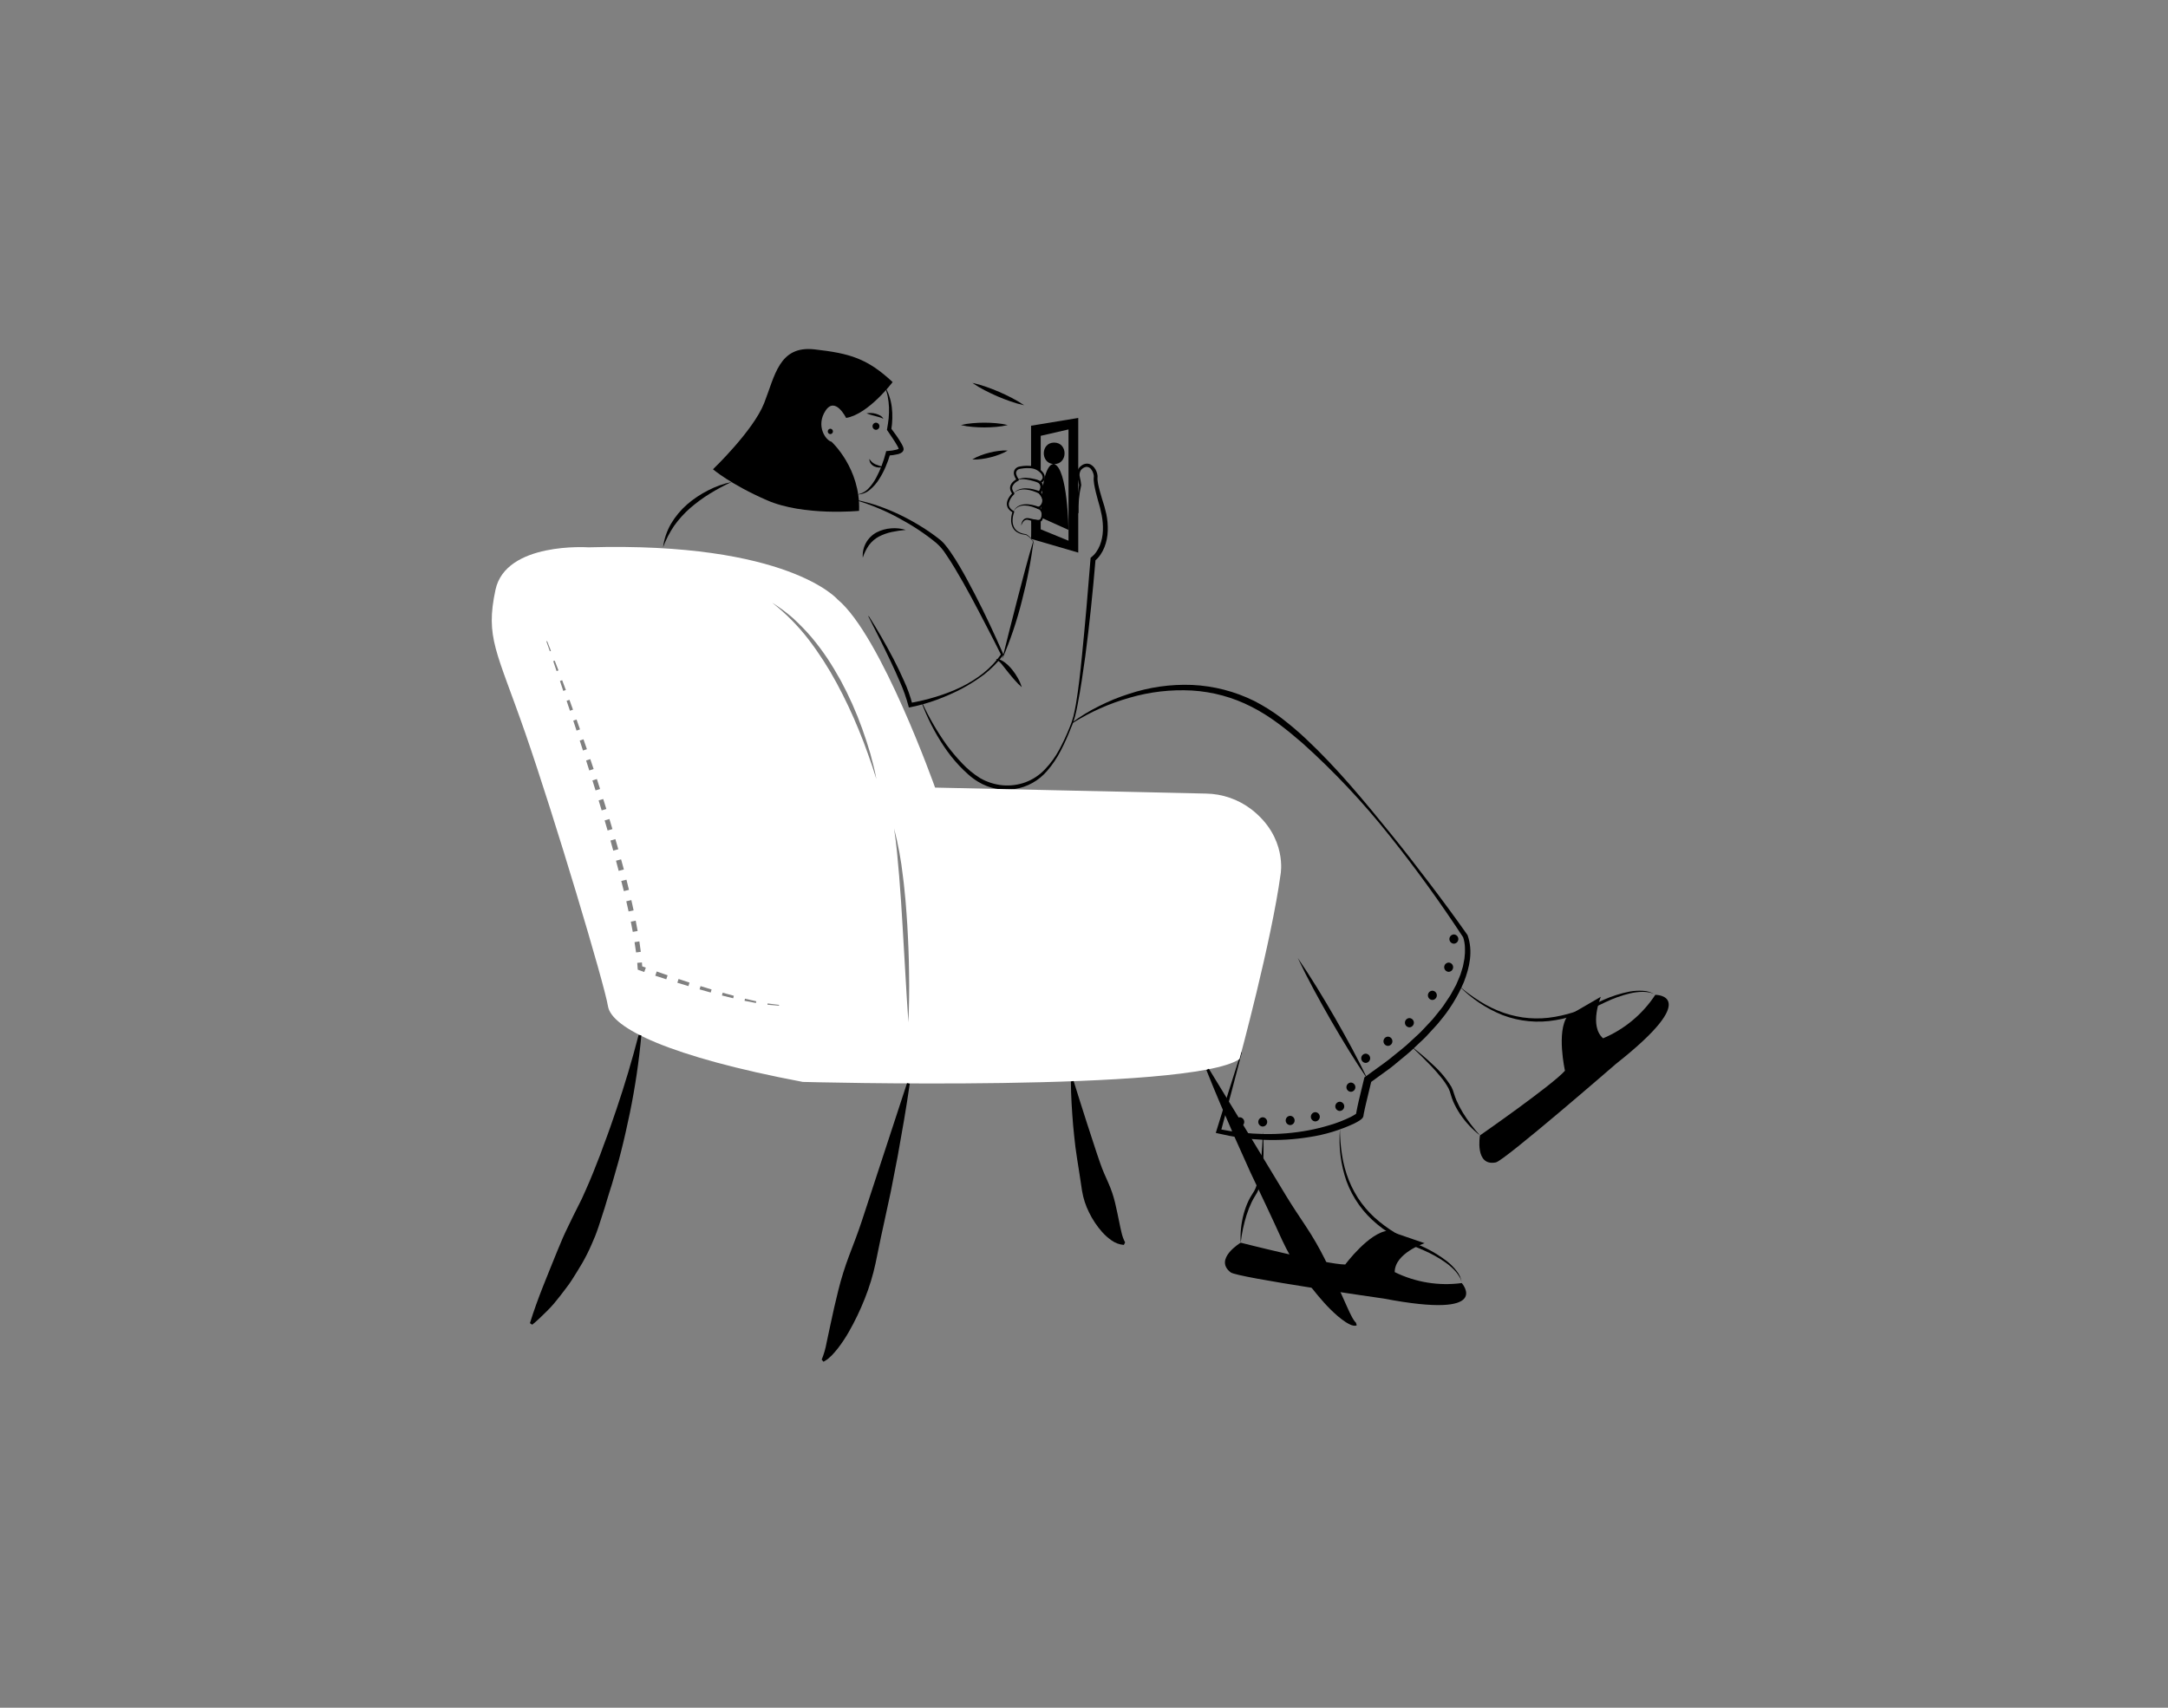 <svg width="99" height="78" viewBox="0 0 99 78" fill="none" xmlns="http://www.w3.org/2000/svg">
<rect x="0" y="0" width="99" height="78" fill="#808080" stroke="none"/>
<path d="M42.087 32.101C42.348 32.802 42.689 33.469 43.104 34.091C43.312 34.404 43.546 34.699 43.803 34.973C43.932 35.11 44.068 35.241 44.209 35.367C44.351 35.495 44.505 35.61 44.669 35.708C45.167 36.013 45.757 36.131 46.333 36.04C46.91 35.95 47.435 35.656 47.814 35.213C48.06 34.928 48.271 34.615 48.442 34.28C48.613 33.948 48.766 33.608 48.9 33.26C48.977 33.089 49.039 32.912 49.088 32.731C49.136 32.55 49.173 32.367 49.208 32.184C49.35 31.453 49.456 30.716 49.558 29.98C49.754 28.505 49.902 27.025 50.028 25.543L49.978 25.629C50.085 25.546 50.178 25.446 50.253 25.333C50.327 25.225 50.388 25.11 50.435 24.989C50.528 24.75 50.578 24.497 50.585 24.241C50.593 23.99 50.572 23.739 50.522 23.492C50.469 23.252 50.403 23.014 50.323 22.782C50.254 22.552 50.187 22.319 50.141 22.087C50.13 22.031 50.122 21.974 50.117 21.917C50.114 21.892 50.114 21.867 50.116 21.843C50.12 21.807 50.121 21.771 50.119 21.735C50.106 21.597 50.053 21.466 49.968 21.357C49.924 21.3 49.869 21.252 49.806 21.218C49.738 21.182 49.661 21.169 49.585 21.18C49.514 21.191 49.446 21.22 49.389 21.262C49.331 21.301 49.281 21.352 49.243 21.411C49.176 21.532 49.159 21.675 49.196 21.808C49.23 21.922 49.255 22.037 49.274 22.154L49.275 22.143C49.238 22.358 49.216 22.575 49.21 22.793C49.202 23.009 49.208 23.226 49.227 23.442L49.249 23.441C49.243 23.226 49.25 23.011 49.27 22.797C49.289 22.584 49.323 22.373 49.372 22.165L49.373 22.16L49.373 22.154C49.361 22.03 49.339 21.908 49.309 21.787C49.295 21.736 49.292 21.682 49.3 21.63C49.307 21.577 49.325 21.527 49.352 21.481C49.412 21.398 49.502 21.341 49.603 21.323C49.651 21.321 49.698 21.333 49.74 21.356C49.782 21.379 49.817 21.412 49.841 21.454C49.903 21.54 49.94 21.641 49.949 21.746C49.95 21.771 49.948 21.796 49.944 21.82C49.94 21.856 49.94 21.892 49.942 21.928C49.946 21.991 49.953 22.055 49.964 22.118C50.006 22.364 50.068 22.601 50.133 22.837C50.205 23.065 50.264 23.298 50.309 23.533C50.353 23.763 50.372 23.998 50.363 24.232C50.356 24.463 50.31 24.69 50.226 24.905C50.184 25.01 50.13 25.11 50.066 25.203C50.006 25.292 49.932 25.372 49.849 25.439L49.803 25.473L49.798 25.525C49.682 27.005 49.554 28.485 49.406 29.962C49.332 30.7 49.254 31.439 49.13 32.17C49.097 32.352 49.062 32.534 49.018 32.713C48.972 32.891 48.912 33.066 48.839 33.235C48.702 33.579 48.545 33.914 48.37 34.241C48.196 34.565 47.979 34.864 47.725 35.13C47.478 35.395 47.173 35.599 46.834 35.727C46.497 35.852 46.136 35.899 45.779 35.867C45.422 35.832 45.076 35.722 44.764 35.545C44.456 35.353 44.174 35.121 43.926 34.855C43.672 34.589 43.436 34.307 43.218 34.011C42.789 33.407 42.417 32.765 42.107 32.093L42.087 32.101Z" fill="black"/>
<path d="M47.083 21.339V19.444L49.238 19.09V25.24L47.087 24.613L47.083 24.612V24.608L47.103 23.734L47.427 23.796C47.465 23.79 47.5 23.769 47.523 23.738V24.177L48.793 24.697V19.614L47.523 19.906V21.535C47.402 21.423 47.247 21.354 47.083 21.339ZM47.491 23.155C47.502 23.145 47.513 23.134 47.523 23.124V23.285C47.513 23.274 47.502 23.263 47.491 23.254C47.463 23.23 47.43 23.212 47.395 23.203L47.491 23.155ZM47.523 22.38V22.559C47.506 22.536 47.487 22.514 47.467 22.494C47.489 22.458 47.508 22.42 47.523 22.38ZM47.523 22.015V22.093C47.513 22.072 47.498 22.053 47.481 22.038C47.495 22.031 47.51 22.024 47.523 22.015Z" fill="black"/>
<path d="M47.595 23.522C47.592 23.567 47.584 23.61 47.57 23.653L48.793 24.204C48.793 24.204 48.754 21.387 48.138 21.197C48.772 21.197 48.77 20.215 48.138 20.215C47.517 20.215 47.508 21.156 48.102 21.194C47.998 21.198 47.694 21.329 47.572 22.636C47.621 22.706 47.644 22.791 47.638 22.877C47.632 22.962 47.597 23.043 47.54 23.106C47.536 23.167 47.534 23.23 47.532 23.297C47.58 23.361 47.603 23.442 47.595 23.522Z" fill="black"/>
<path d="M47.203 24.645C46.928 25.549 46.695 26.459 46.458 27.369L46.109 28.734C45.991 29.189 45.877 29.646 45.766 30.105C46.14 29.237 46.442 28.34 46.669 27.423C46.909 26.51 47.088 25.582 47.203 24.645Z" fill="black"/>
<path d="M46.657 31.387C46.615 31.242 46.555 31.102 46.479 30.971C46.407 30.839 46.323 30.714 46.228 30.597C46.134 30.477 46.026 30.369 45.907 30.274C45.846 30.225 45.779 30.183 45.709 30.149C45.638 30.111 45.558 30.095 45.478 30.104C45.599 30.181 45.705 30.28 45.789 30.396L46.058 30.734C46.15 30.846 46.241 30.96 46.341 31.069C46.439 31.182 46.544 31.289 46.657 31.387Z" fill="black"/>
<path d="M39.651 28.148C39.99 28.818 40.331 29.485 40.649 30.162C40.812 30.498 40.964 30.84 41.111 31.182C41.259 31.52 41.383 31.869 41.479 32.225L41.502 32.315L41.589 32.299C41.993 32.217 42.391 32.105 42.778 31.961C43.164 31.82 43.54 31.654 43.905 31.464C44.267 31.271 44.614 31.051 44.942 30.805C45.266 30.549 45.557 30.254 45.809 29.928L45.826 29.906L45.813 29.876C45.408 28.959 44.987 28.048 44.524 27.157C44.293 26.712 44.058 26.268 43.801 25.834C43.672 25.618 43.538 25.403 43.392 25.194C43.32 25.09 43.242 24.988 43.16 24.887C43.075 24.78 42.976 24.685 42.865 24.605L42.876 24.613C42.601 24.397 42.313 24.198 42.014 24.017C41.718 23.835 41.413 23.668 41.1 23.517C40.787 23.367 40.466 23.233 40.139 23.118C39.812 23.004 39.477 22.911 39.139 22.84L39.133 22.861C39.462 22.961 39.786 23.078 40.102 23.212C40.419 23.343 40.729 23.491 41.029 23.656C41.33 23.819 41.626 23.991 41.911 24.18C42.195 24.366 42.47 24.567 42.733 24.782L42.745 24.791C42.923 24.946 43.077 25.126 43.201 25.327C43.341 25.53 43.474 25.74 43.601 25.953C43.857 26.38 44.103 26.814 44.34 27.255C44.576 27.695 44.809 28.138 45.038 28.582C45.267 29.027 45.499 29.471 45.719 29.92L45.724 29.869C45.492 30.2 45.214 30.496 44.898 30.749C44.578 30.999 44.233 31.214 43.868 31.391C43.501 31.564 43.122 31.709 42.734 31.827C42.348 31.945 41.955 32.039 41.558 32.109L41.667 32.182C41.573 31.813 41.445 31.453 41.285 31.108C41.134 30.762 40.968 30.423 40.796 30.089C40.446 29.424 40.075 28.77 39.67 28.137L39.651 28.148Z" fill="black"/>
<path d="M41.363 24.203C41.148 24.137 40.921 24.112 40.696 24.131C40.464 24.147 40.239 24.209 40.032 24.315C39.822 24.427 39.65 24.599 39.537 24.808C39.429 25.011 39.381 25.241 39.398 25.47C39.463 25.267 39.559 25.074 39.681 24.899C39.802 24.736 39.957 24.602 40.136 24.507C40.321 24.412 40.517 24.342 40.72 24.299C40.932 24.254 41.147 24.222 41.363 24.203Z" fill="black"/>
<path d="M40.381 17.633C40.453 17.784 40.507 17.945 40.538 18.11C40.569 18.273 40.588 18.439 40.595 18.605C40.6 18.771 40.595 18.937 40.58 19.102C40.564 19.267 40.537 19.431 40.508 19.594L40.501 19.634L40.525 19.668C40.607 19.784 40.686 19.904 40.764 20.022C40.842 20.14 40.92 20.26 40.985 20.38C41.001 20.41 41.015 20.439 41.028 20.468L41.042 20.506C41.044 20.512 41.042 20.511 41.043 20.513L41.045 20.515C41.044 20.511 41.044 20.508 41.044 20.504C41.054 20.477 41.053 20.495 41.027 20.505C41.002 20.518 40.975 20.528 40.947 20.535C40.816 20.569 40.681 20.59 40.546 20.598L40.468 20.603L40.449 20.677C40.398 20.873 40.337 21.067 40.264 21.257C40.194 21.448 40.11 21.633 40.014 21.812C39.92 21.992 39.803 22.158 39.664 22.305C39.525 22.456 39.339 22.554 39.136 22.585C39.351 22.587 39.56 22.511 39.722 22.37C39.887 22.233 40.029 22.071 40.142 21.889C40.256 21.71 40.355 21.522 40.439 21.327C40.523 21.133 40.594 20.933 40.653 20.729L40.556 20.808C40.708 20.801 40.859 20.779 41.006 20.743C41.048 20.732 41.089 20.717 41.127 20.698C41.151 20.686 41.174 20.671 41.195 20.654C41.209 20.642 41.221 20.628 41.231 20.613C41.244 20.595 41.253 20.574 41.257 20.552C41.26 20.54 41.262 20.528 41.263 20.515L41.26 20.491C41.258 20.475 41.255 20.46 41.251 20.445C41.243 20.424 41.235 20.401 41.227 20.382C41.21 20.345 41.192 20.31 41.174 20.277C41.101 20.145 41.02 20.025 40.938 19.905C40.855 19.785 40.77 19.669 40.682 19.553L40.699 19.628L40.732 19.371C40.737 19.285 40.745 19.199 40.747 19.112C40.752 18.939 40.744 18.766 40.723 18.595C40.702 18.423 40.663 18.255 40.608 18.091C40.557 17.927 40.48 17.773 40.381 17.633Z" fill="black"/>
<path d="M40.761 17.451C40.761 17.451 39.66 18.918 38.638 19.089C38.638 19.089 38.14 18.08 37.695 18.761C37.249 19.442 37.695 20.11 37.97 20.176C37.97 20.176 39.306 21.394 39.228 23.333C39.228 23.333 36.699 23.582 35.022 22.848C33.344 22.115 32.558 21.434 32.558 21.434C32.558 21.434 34.393 19.678 34.891 18.421C35.388 17.163 35.572 15.774 37.197 15.958C38.822 16.141 39.608 16.377 40.761 17.451Z" fill="black"/>
<path d="M40.339 21.324C40.214 21.295 40.091 21.255 39.973 21.206C39.919 21.18 39.868 21.148 39.823 21.109C39.776 21.065 39.735 21.015 39.7 20.961C39.697 21.033 39.717 21.105 39.758 21.164C39.802 21.224 39.859 21.273 39.926 21.304C40.056 21.364 40.204 21.371 40.339 21.324Z" fill="black"/>
<path d="M40.001 19.632C39.959 19.631 39.918 19.613 39.889 19.582C39.859 19.552 39.843 19.511 39.843 19.468C39.843 19.426 39.859 19.385 39.889 19.355C39.918 19.324 39.959 19.306 40.001 19.305C40.043 19.306 40.084 19.324 40.113 19.355C40.143 19.385 40.159 19.426 40.159 19.468C40.159 19.511 40.143 19.552 40.113 19.582C40.084 19.613 40.043 19.631 40.001 19.632Z" fill="black"/>
<path d="M40.339 19.128C40.306 19.063 40.252 19.009 40.186 18.976C40.124 18.941 40.057 18.914 39.988 18.896C39.851 18.859 39.708 18.853 39.569 18.88C39.696 18.93 39.827 18.97 39.961 19.001C40.025 19.017 40.089 19.035 40.152 19.054C40.217 19.071 40.28 19.096 40.339 19.128Z" fill="black"/>
<path d="M37.917 19.828C37.886 19.827 37.855 19.813 37.833 19.79C37.811 19.767 37.799 19.737 37.799 19.705C37.799 19.673 37.811 19.642 37.833 19.619C37.855 19.597 37.886 19.583 37.917 19.582C37.949 19.583 37.98 19.597 38.002 19.619C38.024 19.642 38.036 19.673 38.036 19.705C38.036 19.737 38.024 19.767 38.002 19.79C37.98 19.813 37.949 19.827 37.917 19.828Z" fill="black"/>
<path d="M33.403 22.016C33.031 22.094 32.671 22.223 32.334 22.398C31.992 22.571 31.672 22.784 31.381 23.034C31.091 23.288 30.842 23.586 30.645 23.917C30.452 24.248 30.327 24.615 30.279 24.995C30.407 24.647 30.579 24.316 30.788 24.009C31.002 23.711 31.249 23.439 31.525 23.198C31.805 22.957 32.102 22.739 32.416 22.546C32.735 22.35 33.064 22.173 33.403 22.016Z" fill="black"/>
<path d="M48.973 33.029C49.788 32.517 50.671 32.125 51.597 31.864C52.514 31.598 53.47 31.488 54.424 31.539C55.373 31.595 56.3 31.847 57.146 32.281C57.99 32.705 58.743 33.309 59.468 33.935C60.903 35.223 62.227 36.629 63.428 38.138C64.634 39.644 65.766 41.212 66.822 42.824L66.813 42.808C66.863 42.961 66.891 43.12 66.895 43.282C66.894 43.365 66.901 43.448 66.895 43.531L66.873 43.781C66.86 43.864 66.841 43.946 66.826 44.029C66.818 44.07 66.811 44.111 66.801 44.152L66.764 44.273L66.689 44.515C66.661 44.595 66.624 44.672 66.592 44.75L66.492 44.984L66.369 45.208L66.246 45.432C66.204 45.506 66.152 45.575 66.106 45.646L65.963 45.859C65.918 45.932 65.868 46.002 65.814 46.068L65.492 46.469C65.387 46.605 65.259 46.723 65.144 46.851C65.024 46.974 64.914 47.106 64.785 47.222L64.405 47.573C64.278 47.69 64.153 47.809 64.016 47.914L63.612 48.24C63.477 48.348 63.346 48.461 63.203 48.559L62.361 49.168L62.305 49.208L62.29 49.27C62.206 49.607 62.123 49.944 62.045 50.283C62.007 50.454 61.969 50.622 61.937 50.801L61.925 50.872L61.921 50.922L61.92 50.934C61.919 50.925 61.92 50.916 61.922 50.906C61.924 50.894 61.928 50.883 61.934 50.872C61.94 50.86 61.947 50.852 61.944 50.854C61.944 50.853 61.946 50.852 61.945 50.854L61.928 50.867C61.919 50.875 61.901 50.887 61.887 50.897C61.82 50.94 61.751 50.98 61.68 51.016C61.377 51.164 61.063 51.288 60.74 51.383C60.415 51.483 60.084 51.565 59.749 51.628C59.077 51.753 58.394 51.81 57.71 51.796C57.024 51.782 56.341 51.706 55.668 51.571L55.743 51.698L56.233 49.88L56.71 48.059L56.678 48.05L56.107 49.844L55.549 51.642L55.517 51.744L55.624 51.769C55.964 51.849 56.308 51.916 56.655 51.967C57.002 52.016 57.352 52.045 57.702 52.061C58.405 52.09 59.109 52.047 59.804 51.933C60.506 51.826 61.189 51.619 61.833 51.319C61.917 51.278 61.999 51.232 62.078 51.182C62.099 51.166 62.118 51.156 62.142 51.136L62.176 51.108C62.192 51.093 62.207 51.077 62.221 51.06C62.228 51.05 62.235 51.04 62.24 51.029C62.248 51.013 62.254 50.996 62.258 50.979C62.262 50.965 62.264 50.95 62.265 50.936L62.266 50.932L62.267 50.917L62.277 50.861C62.308 50.699 62.348 50.529 62.387 50.362C62.464 50.026 62.546 49.689 62.629 49.354L62.558 49.456L63.413 48.836C63.557 48.735 63.689 48.617 63.826 48.506L64.233 48.169C64.372 48.06 64.498 47.936 64.626 47.815L65.012 47.451C65.141 47.331 65.254 47.193 65.376 47.065C65.493 46.932 65.621 46.81 65.729 46.668C66.192 46.124 66.569 45.513 66.847 44.854C67.104 44.191 67.275 43.449 67.016 42.716L67.014 42.709L67.007 42.7C66.45 41.907 65.876 41.13 65.291 40.36C64.704 39.592 64.117 38.824 63.505 38.076C62.288 36.575 61.055 35.079 59.637 33.748C59.284 33.413 58.909 33.102 58.523 32.802C58.132 32.505 57.715 32.242 57.277 32.017C56.392 31.579 55.425 31.329 54.438 31.284C53.457 31.245 52.477 31.385 51.546 31.694C51.313 31.768 51.085 31.853 50.859 31.943C50.635 32.038 50.413 32.138 50.196 32.247C49.76 32.461 49.344 32.714 48.954 33.002L48.973 33.029Z" fill="black"/>
<path d="M22.626 26.938C23.098 24.737 26.871 24.999 26.871 24.999C35.991 24.737 38.245 27.377 38.245 27.377C40.236 29.023 42.7 35.973 42.7 35.973L55.064 36.246C55.816 36.257 56.544 36.509 57.142 36.965C58.805 38.251 58.477 39.932 58.477 39.932C58.058 43.012 56.602 48.372 56.602 48.372C54.361 49.896 36.659 49.416 36.659 49.416C30.566 48.264 27.919 46.955 27.763 45.959C27.605 44.962 25.299 37.261 23.988 33.487C22.678 29.715 22.155 29.139 22.626 26.938ZM41.062 40.043C41.121 40.78 41.172 41.518 41.213 42.257L41.343 44.474C41.382 45.213 41.431 45.952 41.482 46.693C41.514 45.952 41.524 45.21 41.512 44.468C41.505 43.725 41.474 42.984 41.431 42.244C41.409 41.874 41.379 41.503 41.35 41.134C41.312 40.765 41.282 40.394 41.231 40.026C41.149 39.288 41.014 38.556 40.827 37.837C40.939 38.569 40.999 39.308 41.062 40.043ZM36.924 29.209C37.403 29.837 37.831 30.502 38.205 31.197C38.58 31.893 38.918 32.609 39.216 33.342C39.368 33.708 39.509 34.079 39.641 34.454C39.778 34.826 39.902 35.203 40.019 35.584C39.95 35.191 39.846 34.806 39.743 34.42C39.63 34.038 39.507 33.659 39.372 33.283C39.102 32.529 38.776 31.798 38.397 31.093C38.202 30.742 37.998 30.398 37.777 30.064C37.554 29.731 37.312 29.41 37.054 29.103C36.793 28.799 36.514 28.511 36.219 28.24C35.919 27.977 35.597 27.738 35.258 27.527C35.881 28.016 36.441 28.581 36.924 29.209ZM35.572 45.935L35.575 45.897L35.052 45.832L35.044 45.89L35.572 45.935ZM34.518 45.811L34.534 45.733L34.019 45.615L33.998 45.711L34.518 45.811ZM33.481 45.596L33.509 45.481L33 45.342L32.966 45.468L33.481 45.596ZM32.455 45.333L32.494 45.194L31.99 45.04L31.945 45.189L32.455 45.333ZM31.437 45.04L31.486 44.879L30.986 44.714L30.93 44.886L31.437 45.04ZM30.425 44.728L30.486 44.545L29.988 44.371L29.922 44.565L30.425 44.728ZM29.117 44.22L29.123 44.29L29.188 44.313L29.42 44.395L29.491 44.196L29.326 44.137L29.313 43.959L29.099 43.977L29.117 44.22ZM29.046 43.503L29.262 43.474L29.196 42.997L28.976 43.032L29.046 43.503ZM28.895 42.563L29.117 42.523L29.029 42.051L28.805 42.095L28.895 42.563ZM28.704 41.63L28.933 41.581L28.83 41.111L28.599 41.165L28.704 41.63ZM28.487 40.701L28.721 40.644L28.607 40.179L28.37 40.238L28.487 40.701ZM28.251 39.776L28.489 39.714L28.362 39.25L28.129 39.313L28.251 39.776ZM28.004 38.853L28.234 38.788L28.101 38.327L27.876 38.392L28.004 38.853ZM27.745 37.933L27.966 37.868L27.829 37.408L27.611 37.473L27.745 37.933ZM27.474 37.015L27.688 36.95L27.546 36.494L27.336 36.559L27.474 37.015ZM27.195 36.102L27.402 36.037L27.256 35.581L27.053 35.646L27.195 36.102ZM26.909 35.191L27.108 35.126L26.955 34.672L26.764 34.735L26.909 35.191ZM26.62 34.279L26.8 34.22L26.644 33.767L26.473 33.824L26.62 34.279ZM26.327 33.37L26.486 33.315L26.327 32.864L26.177 32.915L26.327 33.37ZM26.026 32.463L26.165 32.415L26.003 31.964L25.874 32.009L26.026 32.463ZM25.721 31.557L25.839 31.516L25.671 31.068L25.57 31.103L25.721 31.557ZM25.416 30.651L25.502 30.619L25.33 30.174L25.263 30.198L25.416 30.651ZM25.108 29.746L25.158 29.728L24.985 29.282L24.95 29.295L25.108 29.746Z" fill="white"/>
<path d="M62.46 49.312C62.002 48.344 61.486 47.408 60.956 46.481C60.42 45.556 59.87 44.641 59.263 43.758C59.721 44.727 60.237 45.662 60.767 46.589C61.303 47.513 61.853 48.429 62.46 49.312Z" fill="black"/>
<path d="M48.901 49.394C48.905 50.063 48.949 50.727 49.003 51.394C49.034 51.726 49.069 52.058 49.108 52.391C49.153 52.722 49.203 53.054 49.258 53.386C49.314 53.717 49.356 54.055 49.411 54.393C49.468 54.734 49.575 55.064 49.729 55.373C49.886 55.698 50.087 55.999 50.326 56.27C50.387 56.339 50.458 56.407 50.526 56.471C50.599 56.535 50.675 56.596 50.755 56.652C50.921 56.772 51.116 56.845 51.32 56.861L51.377 56.747C51.303 56.605 51.248 56.454 51.214 56.298L51.162 56.072L51.115 55.845C51.053 55.542 50.991 55.237 50.918 54.931C50.844 54.624 50.743 54.323 50.614 54.034C50.483 53.74 50.347 53.443 50.242 53.135C50.134 52.828 50.031 52.518 49.931 52.206C49.826 51.895 49.724 51.583 49.625 51.269C49.42 50.642 49.227 50.009 49.026 49.375L48.901 49.394Z" fill="black"/>
<path d="M41.419 49.469L39.346 55.793C39.171 56.318 38.973 56.835 38.775 57.35C38.581 57.864 38.417 58.388 38.284 58.921C38.149 59.452 38.031 59.987 37.917 60.523C37.86 60.79 37.806 61.059 37.746 61.324C37.699 61.59 37.624 61.85 37.522 62.1L37.605 62.196C37.675 62.159 37.741 62.116 37.804 62.069C37.86 62.019 37.92 61.968 37.975 61.914C38.079 61.806 38.176 61.694 38.268 61.576C38.445 61.344 38.607 61.101 38.752 60.849C39.035 60.355 39.281 59.842 39.49 59.313C39.698 58.792 39.862 58.254 39.98 57.706C40.098 57.158 40.2 56.608 40.324 56.064L40.677 54.431L40.995 52.792C41.193 51.696 41.386 50.601 41.543 49.498L41.419 49.469Z" fill="black"/>
<path d="M29.162 47.27C28.866 48.414 28.529 49.545 28.151 50.661C27.963 51.219 27.77 51.774 27.56 52.322L27.41 52.735L27.249 53.143C27.14 53.415 27.04 53.69 26.921 53.957C26.805 54.225 26.688 54.493 26.566 54.758L26.175 55.54C26.053 55.804 25.917 56.06 25.797 56.324C25.673 56.585 25.573 56.858 25.455 57.122C25.024 58.202 24.564 59.256 24.199 60.434L24.303 60.506C24.543 60.312 24.759 60.096 24.979 59.88C25.084 59.77 25.197 59.662 25.292 59.544C25.39 59.428 25.485 59.309 25.579 59.189C25.673 59.07 25.766 58.949 25.856 58.826C25.949 58.705 26.038 58.581 26.119 58.453C26.283 58.199 26.44 57.939 26.595 57.678C26.745 57.415 26.881 57.145 27.002 56.868C27.064 56.73 27.123 56.591 27.18 56.451C27.238 56.312 27.282 56.167 27.334 56.025L27.613 55.164C27.697 54.875 27.786 54.588 27.876 54.302C27.971 54.017 28.045 53.726 28.13 53.439L28.253 53.007L28.366 52.573C28.513 51.993 28.641 51.409 28.764 50.825C29.003 49.657 29.178 48.476 29.287 47.289L29.162 47.27Z" fill="black"/>
<path d="M55.089 48.873C55.507 49.927 55.955 50.967 56.408 52.005L57.104 53.556L57.831 55.092C58.078 55.603 58.306 56.124 58.547 56.64C58.788 57.157 59.07 57.653 59.391 58.124C59.714 58.603 60.069 59.059 60.454 59.489C60.651 59.709 60.862 59.917 61.085 60.111C61.202 60.211 61.325 60.303 61.452 60.388C61.521 60.432 61.592 60.471 61.666 60.505L61.726 60.528L61.794 60.545C61.819 60.55 61.845 60.553 61.87 60.553C61.9 60.551 61.928 60.544 61.955 60.532L61.917 60.411C61.88 60.378 61.847 60.34 61.822 60.297C61.785 60.242 61.752 60.186 61.723 60.128C61.661 60.008 61.6 59.885 61.544 59.758L61.202 58.995C60.972 58.486 60.735 57.98 60.483 57.48C60.232 56.98 59.951 56.494 59.642 56.027C59.331 55.558 59.015 55.09 58.723 54.608L56.971 51.713L55.202 48.816L55.089 48.873Z" fill="black"/>
<path d="M73.101 45.528C73.101 45.528 72.548 46.852 73.204 47.424C74.178 47.013 75.008 46.322 75.588 45.438C75.588 45.438 77.812 45.419 73.794 48.59C73.794 48.59 68.696 53.014 68.308 53.092C67.331 53.286 67.582 51.858 67.582 51.858C67.582 51.858 70.897 49.552 71.463 48.904C71.463 48.904 71.064 47.115 71.579 46.41L73.101 45.528Z" fill="black"/>
<path d="M75.588 45.437C75.42 45.321 75.221 45.258 75.017 45.254C74.814 45.242 74.61 45.254 74.41 45.291C74.012 45.37 73.623 45.492 73.251 45.655L72.704 45.907C72.523 45.99 72.338 46.065 72.152 46.133C71.78 46.271 71.396 46.374 71.005 46.443C70.615 46.513 70.218 46.533 69.823 46.502C69.626 46.488 69.43 46.459 69.237 46.417C69.043 46.376 68.852 46.324 68.665 46.259C68.289 46.128 67.929 45.954 67.592 45.742C67.251 45.531 66.928 45.293 66.625 45.031C67.191 45.612 67.872 46.067 68.625 46.368C69.392 46.657 70.223 46.736 71.03 46.595C71.837 46.468 72.593 46.131 73.306 45.776C73.664 45.602 74.039 45.468 74.426 45.374C74.619 45.328 74.817 45.304 75.015 45.301C75.115 45.301 75.213 45.311 75.311 45.33C75.409 45.346 75.504 45.383 75.588 45.437Z" fill="black"/>
<path d="M64.43 47.781C64.749 48.078 65.059 48.383 65.359 48.697C65.507 48.854 65.651 49.016 65.786 49.184C65.923 49.346 66.043 49.522 66.145 49.709C66.191 49.803 66.226 49.901 66.251 50.003C66.282 50.11 66.32 50.215 66.362 50.318C66.452 50.521 66.56 50.716 66.684 50.9C66.931 51.265 67.235 51.588 67.583 51.858C67.291 51.538 67.029 51.192 66.802 50.824C66.691 50.642 66.592 50.452 66.507 50.257C66.469 50.157 66.426 50.06 66.398 49.958C66.369 49.848 66.329 49.742 66.277 49.641C66.045 49.264 65.759 48.922 65.429 48.627C65.113 48.325 64.78 48.043 64.43 47.781Z" fill="black"/>
<path d="M65.054 56.783C65.054 56.783 63.69 57.233 63.688 58.103C64.637 58.57 65.703 58.744 66.751 58.603C66.751 58.603 68.222 60.272 63.193 59.312C63.193 59.312 56.51 58.358 56.197 58.115C55.41 57.505 56.655 56.759 56.655 56.759C56.655 56.759 60.569 57.754 61.429 57.756C61.429 57.756 62.52 56.284 63.391 56.211L65.054 56.783Z" fill="black"/>
<path d="M66.751 58.604C66.728 58.401 66.647 58.21 66.516 58.053C66.392 57.891 66.249 57.745 66.09 57.619C65.769 57.369 65.423 57.156 65.056 56.981L64.507 56.733C64.326 56.651 64.148 56.56 63.974 56.464C63.627 56.273 63.297 56.051 62.989 55.8C62.681 55.552 62.406 55.265 62.17 54.947C62.052 54.788 61.946 54.621 61.851 54.448C61.755 54.275 61.669 54.096 61.596 53.912C61.449 53.542 61.344 53.156 61.284 52.763C61.221 52.367 61.188 51.967 61.188 51.566C61.12 52.374 61.222 53.187 61.487 53.953C61.771 54.722 62.256 55.401 62.891 55.919C63.515 56.445 64.265 56.796 65 57.102C65.366 57.259 65.714 57.454 66.038 57.685C66.199 57.801 66.347 57.934 66.479 58.082C66.544 58.157 66.601 58.239 66.65 58.325C66.703 58.41 66.737 58.505 66.751 58.604Z" fill="black"/>
<path d="M57.671 51.707C57.656 52.142 57.628 52.576 57.587 53.008C57.566 53.224 57.538 53.439 57.499 53.65C57.466 53.86 57.412 54.066 57.337 54.265C57.296 54.361 57.245 54.453 57.185 54.538C57.124 54.632 57.069 54.729 57.019 54.829C56.924 55.029 56.848 55.238 56.79 55.453C56.676 55.878 56.631 56.319 56.655 56.759C56.705 56.329 56.795 55.905 56.925 55.492C56.99 55.289 57.068 55.09 57.16 54.897C57.211 54.804 57.256 54.708 57.315 54.62C57.379 54.526 57.432 54.426 57.475 54.32C57.608 53.898 57.679 53.458 57.686 53.016C57.708 52.58 57.703 52.142 57.671 51.707Z" fill="black"/>
<path d="M47.083 24.61L47.122 23.733L47.099 23.752L47.422 23.821C47.425 23.821 47.428 23.821 47.43 23.821L47.432 23.821C47.477 23.814 47.518 23.79 47.545 23.754L47.544 23.755C47.595 23.686 47.624 23.604 47.626 23.518C47.635 23.431 47.611 23.344 47.558 23.273L47.56 23.276L47.551 23.264L47.55 23.262L47.549 23.261C47.529 23.239 47.508 23.22 47.484 23.204C47.459 23.187 47.431 23.174 47.402 23.166L47.411 23.234L47.507 23.187C47.51 23.186 47.512 23.184 47.515 23.182L47.515 23.181C47.567 23.137 47.61 23.083 47.642 23.022C47.672 22.959 47.685 22.888 47.679 22.818C47.672 22.749 47.651 22.683 47.617 22.623C47.601 22.593 47.582 22.566 47.564 22.538C47.544 22.511 47.52 22.485 47.498 22.459L47.506 22.517C47.553 22.441 47.585 22.356 47.6 22.268C47.606 22.221 47.603 22.173 47.59 22.127C47.576 22.077 47.548 22.032 47.51 21.998L47.498 22.081C47.549 22.058 47.596 22.026 47.635 21.986C47.677 21.944 47.703 21.889 47.711 21.83C47.713 21.774 47.703 21.719 47.681 21.668C47.66 21.616 47.628 21.57 47.587 21.532C47.445 21.378 47.247 21.287 47.038 21.279C46.937 21.271 46.837 21.272 46.737 21.282C46.687 21.287 46.637 21.294 46.588 21.303L46.514 21.319C46.485 21.327 46.457 21.34 46.432 21.357C46.382 21.388 46.342 21.434 46.318 21.488C46.296 21.543 46.29 21.602 46.3 21.66C46.324 21.763 46.37 21.859 46.435 21.942L46.455 21.866C46.391 21.898 46.333 21.938 46.28 21.985C46.224 22.033 46.18 22.092 46.15 22.158C46.119 22.229 46.114 22.308 46.136 22.383C46.157 22.452 46.192 22.517 46.239 22.572L46.244 22.507C46.18 22.569 46.124 22.639 46.077 22.715C46.027 22.791 45.993 22.878 45.98 22.969C45.968 23.064 45.992 23.161 46.049 23.239C46.105 23.311 46.176 23.37 46.258 23.411L46.24 23.363C46.2 23.48 46.177 23.601 46.172 23.724C46.165 23.849 46.189 23.973 46.242 24.086C46.297 24.199 46.39 24.29 46.505 24.341C46.559 24.368 46.617 24.389 46.676 24.404C46.735 24.416 46.795 24.423 46.855 24.433L46.85 24.431C46.937 24.476 47.014 24.537 47.077 24.612L47.077 24.612C47.077 24.612 47.078 24.612 47.079 24.612L47.081 24.617C47.163 24.715 47.218 24.833 47.24 24.959C47.223 24.83 47.173 24.709 47.094 24.607L47.096 24.612C47.095 24.608 47.092 24.604 47.09 24.6L47.09 24.601C47.028 24.52 46.951 24.453 46.863 24.404L46.861 24.403L46.858 24.402C46.8 24.39 46.742 24.382 46.686 24.367C46.63 24.351 46.577 24.328 46.526 24.3C46.424 24.249 46.342 24.164 46.295 24.06C46.249 23.956 46.23 23.841 46.239 23.727C46.246 23.613 46.271 23.499 46.311 23.392C46.314 23.383 46.315 23.374 46.312 23.366C46.309 23.357 46.303 23.35 46.296 23.345L46.294 23.344C46.224 23.307 46.163 23.255 46.117 23.192C46.074 23.13 46.056 23.055 46.068 22.98C46.105 22.825 46.189 22.684 46.308 22.577C46.316 22.568 46.321 22.557 46.322 22.546C46.323 22.534 46.32 22.522 46.313 22.513L46.312 22.512C46.274 22.467 46.246 22.414 46.229 22.358C46.213 22.305 46.217 22.247 46.24 22.197C46.297 22.091 46.387 22.007 46.497 21.958L46.498 21.958C46.504 21.955 46.509 21.95 46.514 21.945C46.518 21.94 46.521 21.934 46.523 21.928C46.526 21.922 46.526 21.915 46.526 21.908C46.525 21.901 46.523 21.895 46.52 21.889L46.517 21.882C46.462 21.812 46.423 21.73 46.402 21.643C46.394 21.605 46.398 21.566 46.414 21.531C46.43 21.495 46.456 21.466 46.489 21.446C46.505 21.436 46.521 21.428 46.539 21.423L46.608 21.409C46.654 21.4 46.701 21.394 46.748 21.389C46.841 21.379 46.935 21.377 47.028 21.384C47.119 21.386 47.209 21.406 47.292 21.443C47.375 21.48 47.45 21.533 47.512 21.599C47.544 21.627 47.569 21.66 47.586 21.698C47.603 21.736 47.613 21.777 47.613 21.819C47.605 21.858 47.587 21.894 47.56 21.924C47.534 21.954 47.501 21.977 47.464 21.991L47.462 21.992C47.456 21.995 47.451 21.999 47.447 22.003C47.442 22.008 47.439 22.014 47.437 22.02C47.434 22.026 47.434 22.032 47.434 22.038C47.434 22.045 47.436 22.051 47.438 22.057C47.442 22.064 47.446 22.07 47.452 22.074C47.474 22.097 47.49 22.124 47.499 22.154C47.509 22.188 47.511 22.223 47.507 22.257C47.502 22.294 47.492 22.331 47.478 22.365L47.428 22.468C47.423 22.477 47.422 22.488 47.423 22.498C47.424 22.508 47.428 22.517 47.434 22.525L47.435 22.526C47.453 22.548 47.473 22.568 47.491 22.591C47.507 22.616 47.525 22.64 47.539 22.666C47.569 22.715 47.588 22.769 47.595 22.826C47.6 22.883 47.59 22.94 47.568 22.992C47.545 23.044 47.511 23.09 47.466 23.125L47.474 23.12L47.379 23.169C47.37 23.174 47.364 23.181 47.361 23.19C47.358 23.199 47.359 23.209 47.363 23.218C47.366 23.223 47.369 23.227 47.374 23.23C47.378 23.233 47.383 23.236 47.388 23.237C47.408 23.242 47.428 23.251 47.446 23.263C47.464 23.275 47.482 23.29 47.497 23.306L47.495 23.302L47.503 23.313L47.505 23.316C47.549 23.372 47.57 23.443 47.564 23.514C47.564 23.587 47.542 23.658 47.502 23.718L47.501 23.72C47.482 23.745 47.454 23.763 47.423 23.768L47.432 23.769L47.107 23.714L47.106 23.714C47.101 23.713 47.096 23.714 47.092 23.717C47.088 23.72 47.085 23.724 47.084 23.729L47.084 23.732L47.083 24.61Z" fill="black"/>
<path d="M46.646 23.983C46.669 23.896 46.721 23.82 46.793 23.765C46.828 23.744 46.868 23.735 46.909 23.739C46.952 23.745 46.995 23.755 47.037 23.77C47.129 23.798 47.223 23.821 47.318 23.837C47.369 23.846 47.422 23.845 47.474 23.836C47.505 23.831 47.534 23.818 47.557 23.797C47.581 23.776 47.599 23.749 47.608 23.719L47.606 23.724C47.624 23.674 47.634 23.622 47.638 23.569C47.642 23.517 47.637 23.465 47.624 23.414C47.612 23.363 47.589 23.316 47.556 23.275C47.524 23.235 47.485 23.201 47.442 23.173L47.44 23.204C47.506 23.173 47.564 23.126 47.609 23.069C47.656 23.008 47.681 22.934 47.682 22.858C47.68 22.783 47.661 22.708 47.626 22.641C47.608 22.61 47.59 22.577 47.57 22.547L47.505 22.46L47.499 22.531C47.556 22.482 47.6 22.418 47.625 22.347C47.651 22.271 47.646 22.188 47.612 22.116C47.58 22.045 47.526 21.986 47.457 21.95C47.394 21.919 47.327 21.897 47.258 21.883C47.129 21.851 46.996 21.832 46.862 21.826C46.728 21.816 46.593 21.845 46.473 21.909C46.473 21.909 46.472 21.91 46.472 21.91C46.471 21.911 46.471 21.911 46.471 21.912C46.471 21.913 46.471 21.913 46.471 21.914C46.471 21.915 46.471 21.916 46.472 21.916C46.472 21.917 46.474 21.918 46.475 21.918C46.476 21.919 46.477 21.919 46.478 21.918C46.601 21.881 46.731 21.874 46.857 21.897C46.983 21.916 47.108 21.945 47.23 21.984C47.289 21.999 47.346 22.021 47.4 22.048C47.447 22.075 47.484 22.115 47.507 22.164C47.528 22.214 47.532 22.269 47.519 22.321C47.506 22.374 47.476 22.42 47.434 22.455L47.432 22.457C47.423 22.466 47.417 22.478 47.417 22.491C47.416 22.504 47.421 22.516 47.429 22.526C47.473 22.575 47.513 22.628 47.549 22.683C47.582 22.738 47.604 22.798 47.614 22.861C47.621 22.925 47.606 22.988 47.571 23.042C47.535 23.098 47.485 23.143 47.426 23.172L47.425 23.173C47.421 23.175 47.418 23.179 47.416 23.183C47.415 23.188 47.415 23.193 47.418 23.197C47.419 23.2 47.421 23.202 47.424 23.203C47.465 23.226 47.501 23.258 47.529 23.296C47.557 23.333 47.575 23.377 47.582 23.423C47.592 23.515 47.576 23.608 47.534 23.691L47.534 23.692L47.533 23.695C47.51 23.755 47.418 23.753 47.33 23.741C47.239 23.728 47.148 23.71 47.059 23.687C47.01 23.672 46.96 23.664 46.91 23.664C46.855 23.664 46.802 23.683 46.759 23.717C46.721 23.751 46.691 23.791 46.67 23.837C46.649 23.882 46.637 23.932 46.635 23.982C46.635 23.983 46.635 23.985 46.636 23.986C46.637 23.987 46.639 23.988 46.64 23.988C46.641 23.988 46.642 23.987 46.644 23.986C46.645 23.986 46.645 23.985 46.646 23.983Z" fill="black"/>
<path d="M47.445 23.15C47.341 23.113 47.234 23.082 47.126 23.059C47.072 23.047 47.017 23.042 46.962 23.034C46.906 23.03 46.85 23.03 46.795 23.034C46.683 23.039 46.574 23.072 46.479 23.13C46.385 23.189 46.313 23.277 46.275 23.38C46.32 23.283 46.397 23.203 46.492 23.154C46.587 23.107 46.692 23.084 46.797 23.089C46.849 23.09 46.902 23.094 46.953 23.102C47.005 23.114 47.057 23.123 47.107 23.138C47.208 23.169 47.307 23.207 47.403 23.251L47.405 23.252C47.419 23.258 47.434 23.258 47.447 23.252C47.46 23.247 47.471 23.237 47.477 23.224C47.483 23.21 47.483 23.195 47.478 23.182C47.473 23.169 47.462 23.158 47.449 23.152L47.445 23.15Z" fill="black"/>
<path d="M46.276 22.542C46.347 22.464 46.44 22.408 46.543 22.382C46.643 22.355 46.748 22.347 46.852 22.359C46.956 22.369 47.057 22.39 47.156 22.423C47.205 22.441 47.254 22.458 47.303 22.477L47.445 22.541L47.448 22.543C47.461 22.549 47.476 22.549 47.49 22.544C47.503 22.539 47.514 22.529 47.52 22.516C47.526 22.503 47.526 22.488 47.521 22.474C47.516 22.461 47.506 22.45 47.493 22.444L47.488 22.442L47.335 22.389C47.283 22.372 47.23 22.36 47.178 22.345C47.072 22.32 46.963 22.306 46.854 22.305C46.745 22.302 46.637 22.319 46.534 22.356C46.432 22.392 46.342 22.456 46.276 22.542Z" fill="black"/>
<path d="M46.767 18.51C46.588 18.387 46.402 18.275 46.209 18.177C46.019 18.076 45.823 17.986 45.627 17.899C45.429 17.816 45.23 17.735 45.026 17.666C44.822 17.593 44.613 17.533 44.401 17.488C44.579 17.612 44.765 17.723 44.958 17.822C45.149 17.923 45.344 18.012 45.54 18.099C45.738 18.183 45.937 18.263 46.142 18.332C46.346 18.405 46.554 18.465 46.767 18.51Z" fill="black"/>
<path d="M46.018 19.414C45.842 19.371 45.663 19.343 45.483 19.329C45.305 19.311 45.127 19.307 44.948 19.305C44.77 19.307 44.592 19.311 44.414 19.329C44.234 19.343 44.055 19.371 43.879 19.414C44.055 19.456 44.234 19.485 44.414 19.499C44.592 19.516 44.77 19.521 44.948 19.523C45.127 19.521 45.305 19.516 45.483 19.499C45.663 19.485 45.842 19.456 46.018 19.414Z" fill="black"/>
<path d="M46.018 20.578C45.876 20.57 45.733 20.576 45.593 20.597C45.454 20.614 45.317 20.64 45.182 20.675C45.047 20.708 44.914 20.75 44.784 20.799C44.65 20.848 44.522 20.909 44.4 20.984C44.542 20.992 44.685 20.985 44.825 20.965C44.964 20.947 45.101 20.921 45.236 20.886C45.371 20.853 45.504 20.811 45.634 20.761C45.768 20.713 45.896 20.651 46.018 20.578Z" fill="black"/>
<path d="M66.389 43.102C66.335 43.1 66.283 43.077 66.245 43.038C66.207 42.998 66.185 42.946 66.185 42.891C66.185 42.836 66.207 42.783 66.245 42.744C66.283 42.705 66.335 42.682 66.389 42.68C66.444 42.682 66.496 42.705 66.534 42.744C66.573 42.783 66.594 42.836 66.594 42.891C66.594 42.946 66.573 42.998 66.534 43.038C66.496 43.077 66.444 43.1 66.389 43.102Z" fill="black"/>
<path d="M66.152 44.388C66.097 44.386 66.046 44.363 66.007 44.323C65.969 44.284 65.948 44.231 65.948 44.176C65.948 44.121 65.969 44.069 66.007 44.029C66.046 43.99 66.097 43.967 66.152 43.965C66.207 43.967 66.259 43.99 66.297 44.029C66.335 44.069 66.356 44.121 66.356 44.176C66.356 44.231 66.335 44.284 66.297 44.323C66.259 44.363 66.207 44.386 66.152 44.388Z" fill="black"/>
<path d="M65.408 45.673C65.353 45.671 65.301 45.648 65.263 45.608C65.225 45.569 65.204 45.516 65.204 45.461C65.204 45.407 65.225 45.354 65.263 45.314C65.301 45.275 65.353 45.252 65.408 45.25C65.463 45.252 65.515 45.275 65.553 45.314C65.591 45.354 65.612 45.407 65.612 45.461C65.612 45.516 65.591 45.569 65.553 45.608C65.515 45.648 65.463 45.671 65.408 45.673Z" fill="black"/>
<path d="M64.359 46.923C64.305 46.921 64.252 46.898 64.214 46.858C64.176 46.819 64.155 46.766 64.155 46.711C64.155 46.657 64.176 46.604 64.214 46.564C64.252 46.525 64.305 46.502 64.359 46.5C64.414 46.502 64.466 46.525 64.504 46.564C64.542 46.604 64.564 46.657 64.564 46.711C64.564 46.766 64.542 46.819 64.504 46.858C64.466 46.898 64.414 46.921 64.359 46.923Z" fill="black"/>
<path d="M63.379 47.77C63.324 47.769 63.272 47.745 63.234 47.706C63.196 47.666 63.175 47.614 63.175 47.559C63.175 47.504 63.196 47.452 63.234 47.412C63.272 47.373 63.324 47.35 63.379 47.348C63.434 47.35 63.486 47.373 63.524 47.412C63.562 47.452 63.583 47.504 63.583 47.559C63.583 47.614 63.562 47.666 63.524 47.706C63.486 47.745 63.434 47.769 63.379 47.77Z" fill="black"/>
<path d="M62.363 48.548C62.308 48.546 62.256 48.523 62.218 48.483C62.18 48.444 62.159 48.391 62.159 48.336C62.159 48.282 62.18 48.229 62.218 48.189C62.256 48.15 62.308 48.127 62.363 48.125C62.418 48.127 62.47 48.15 62.508 48.189C62.546 48.229 62.567 48.282 62.567 48.336C62.567 48.391 62.546 48.444 62.508 48.483C62.47 48.523 62.418 48.546 62.363 48.548Z" fill="black"/>
<path d="M61.687 49.868C61.633 49.866 61.581 49.843 61.543 49.804C61.505 49.764 61.483 49.712 61.483 49.657C61.483 49.602 61.505 49.549 61.543 49.51C61.581 49.47 61.633 49.447 61.687 49.445C61.742 49.447 61.794 49.47 61.832 49.51C61.87 49.549 61.892 49.602 61.892 49.657C61.892 49.712 61.87 49.764 61.832 49.804C61.794 49.843 61.742 49.866 61.687 49.868Z" fill="black"/>
<path d="M61.18 50.743C61.125 50.741 61.073 50.718 61.035 50.679C60.997 50.639 60.975 50.587 60.975 50.532C60.975 50.477 60.997 50.424 61.035 50.385C61.073 50.345 61.125 50.322 61.18 50.32C61.234 50.322 61.286 50.345 61.324 50.385C61.362 50.424 61.384 50.477 61.384 50.532C61.384 50.587 61.362 50.639 61.324 50.679C61.286 50.718 61.234 50.741 61.18 50.743Z" fill="black"/>
<path d="M60.063 51.22C60.009 51.218 59.957 51.195 59.919 51.155C59.88 51.116 59.859 51.063 59.859 51.008C59.859 50.953 59.88 50.901 59.919 50.861C59.957 50.822 60.009 50.799 60.063 50.797C60.118 50.799 60.17 50.822 60.208 50.861C60.246 50.901 60.268 50.953 60.268 51.008C60.268 51.063 60.246 51.116 60.208 51.155C60.17 51.195 60.118 51.218 60.063 51.22Z" fill="black"/>
<path d="M58.914 51.388C58.859 51.386 58.807 51.363 58.769 51.323C58.731 51.284 58.71 51.231 58.71 51.176C58.71 51.121 58.731 51.069 58.769 51.029C58.807 50.99 58.859 50.967 58.914 50.965C58.969 50.967 59.021 50.99 59.059 51.029C59.097 51.069 59.118 51.121 59.118 51.176C59.118 51.231 59.097 51.284 59.059 51.323C59.021 51.363 58.969 51.386 58.914 51.388Z" fill="black"/>
<path d="M57.662 51.454C57.607 51.452 57.555 51.429 57.517 51.389C57.479 51.35 57.458 51.297 57.458 51.243C57.458 51.188 57.479 51.135 57.517 51.096C57.555 51.056 57.607 51.033 57.662 51.031C57.717 51.033 57.769 51.056 57.807 51.096C57.845 51.135 57.866 51.188 57.866 51.243C57.866 51.297 57.845 51.35 57.807 51.389C57.769 51.429 57.717 51.452 57.662 51.454Z" fill="black"/>
<path d="M56.614 51.454C56.559 51.452 56.507 51.429 56.469 51.389C56.431 51.35 56.41 51.297 56.41 51.243C56.41 51.188 56.431 51.135 56.469 51.096C56.507 51.056 56.559 51.033 56.614 51.031C56.669 51.033 56.721 51.056 56.759 51.096C56.797 51.135 56.818 51.188 56.818 51.243C56.818 51.297 56.797 51.35 56.759 51.389C56.721 51.429 56.669 51.452 56.614 51.454Z" fill="black"/>
</svg>
